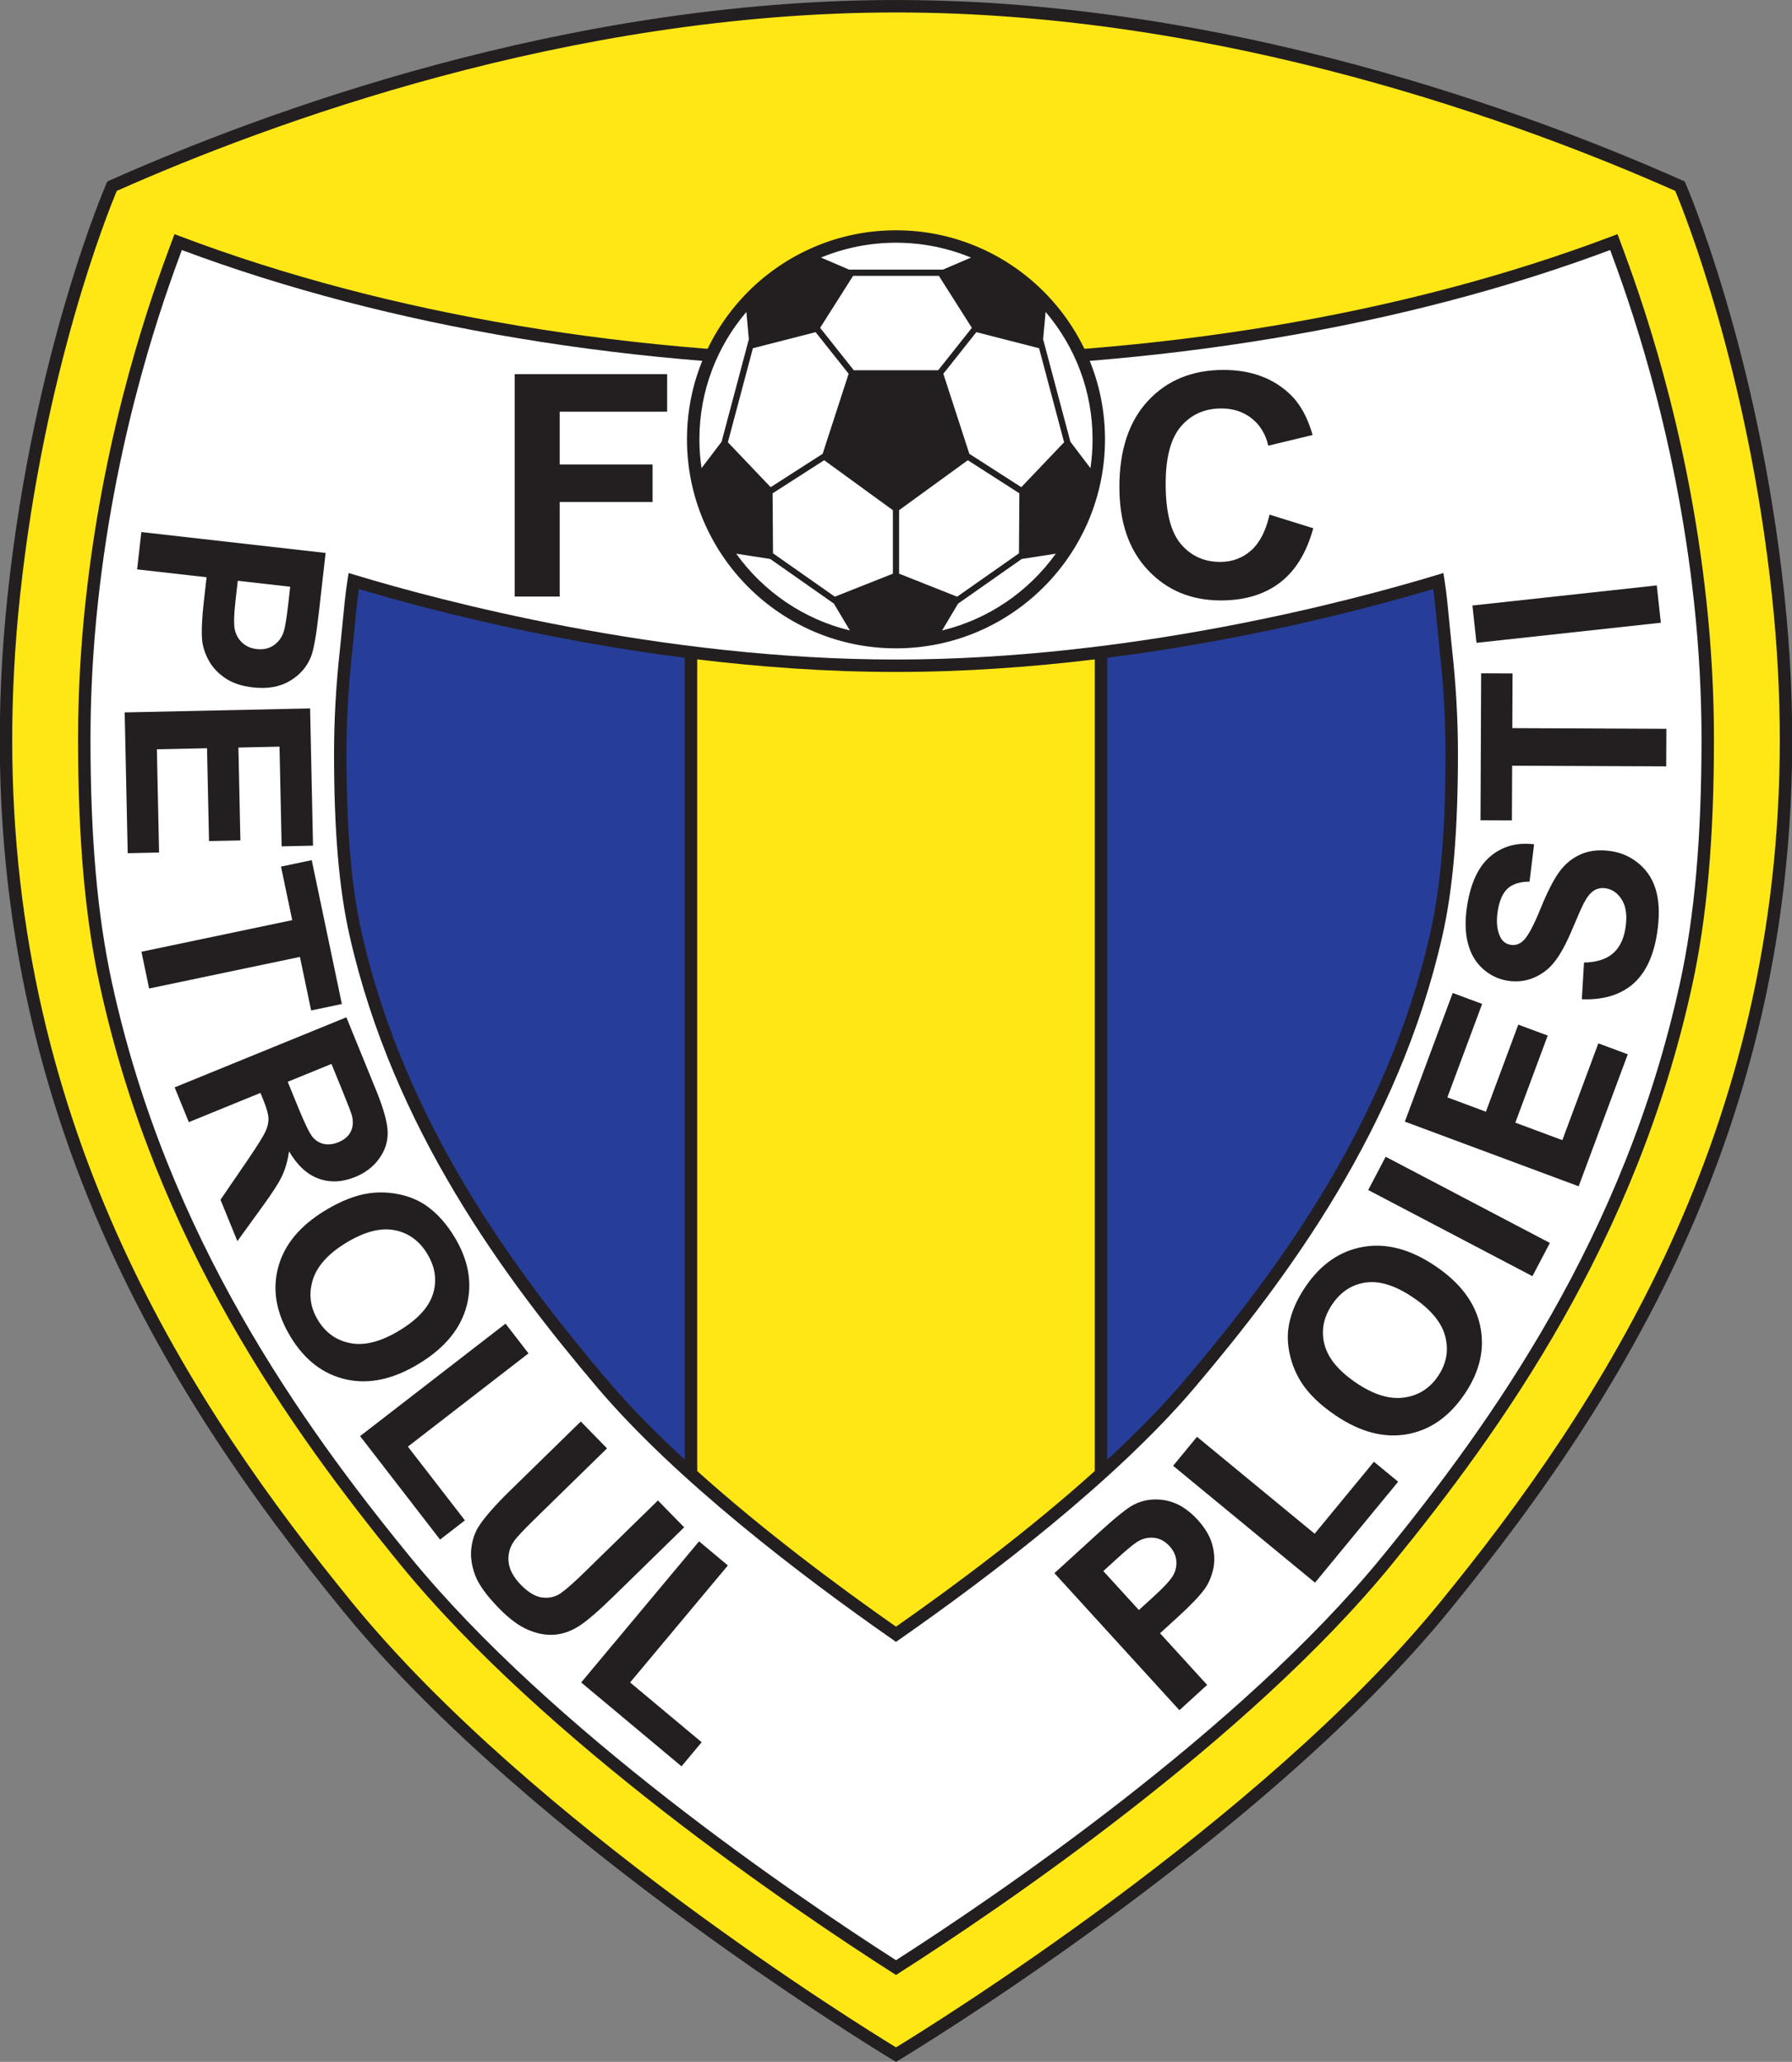 <?xml version="1.0" encoding="UTF-8"?>
<svg xmlns="http://www.w3.org/2000/svg" xmlns:xlink="http://www.w3.org/1999/xlink" width="539.83pt" height="620.98pt" viewBox="0 0 539.83 620.98" version="1.1">
<rect x="0" y="0" width="539.83" height="620.98" fill="#808080" stroke="none"/>
<defs>
<clipPath id="clip1">
  <path d="M 0 0 L 539.828 0 L 539.828 620.98 L 0 620.98 Z M 0 0 "/>
</clipPath>
</defs>
<g id="surface1">
<path style=" stroke:none;fill-rule:nonzero;fill:rgb(100%,90.599%,8.6%);fill-opacity:1;" d="M 435.02 484.055 C 494.297 411.516 550.461 317.133 535.637 179.074 C 527.715 105.25 506.078 56.066 506.078 56.066 C 452.961 32.434 363.852 1.879 269.914 1.879 C 175.98 1.879 86.875 32.434 33.754 56.066 C 33.754 56.066 12.117 105.25 4.191 179.074 C -10.629 317.133 45.531 411.516 104.812 484.055 C 162.32 554.43 269.914 618.801 269.914 618.801 C 269.914 618.801 377.508 554.43 435.02 484.055 "/>
<g clip-path="url(#clip1)" clip-rule="nonzero">
<path style=" stroke:none;fill-rule:nonzero;fill:rgb(13.699%,12.199%,12.5%);fill-opacity:1;" d="M 32.992 54.359 L 32.332 54.652 L 32.043 55.312 C 31.824 55.809 10.195 105.609 2.332 178.875 C -13.035 322.035 48.25 417.801 103.363 485.238 C 160.418 555.059 267.871 619.762 268.953 620.406 L 269.914 620.98 L 270.875 620.406 C 271.953 619.762 379.41 555.059 436.469 485.238 C 491.578 417.801 552.867 322.035 537.5 178.875 C 529.633 105.609 508.008 55.809 507.793 55.312 L 507.5 54.652 L 506.84 54.359 C 461.215 34.059 369.77 0.004 269.914 0.004 C 170.062 0.004 78.617 34.059 32.992 54.359 M 269.914 3.75 C 368.617 3.75 459.086 37.277 504.648 57.488 C 507.215 63.594 526.469 111.184 533.777 179.273 C 535.395 194.336 536.152 208.867 536.152 222.895 C 536.152 340.906 482.41 423.102 433.566 482.867 C 379.684 548.805 280.379 610.23 269.914 616.609 C 259.449 610.23 160.145 548.805 106.262 482.867 C 57.418 423.102 3.68 340.906 3.68 222.895 C 3.68 208.867 4.438 194.336 6.055 179.273 C 13.363 111.184 32.621 63.594 35.188 57.488 C 80.746 37.277 171.215 3.75 269.914 3.75 "/>
</g>
<path style=" stroke:none;fill-rule:nonzero;fill:rgb(100%,100%,100%);fill-opacity:1;" d="M 269.918 592.586 C 298.516 574.309 374.16 523.395 417.805 469.988 C 453.398 426.434 491.723 370.461 507.879 296.609 C 512.891 273.688 514.445 249.047 514.445 222.52 C 514.445 209.301 513.73 195.617 512.211 181.445 C 506.777 130.855 493.301 92.238 486.93 74.969 C 486.691 74.32 486.172 72.938 486.172 72.938 C 426.074 95.664 351.152 109.148 269.914 109.148 C 188.68 109.148 113.758 95.664 53.66 72.938 C 53.66 72.938 53.141 74.32 52.902 74.969 C 46.531 92.238 33.055 130.855 27.621 181.445 C 26.102 195.617 25.387 209.301 25.387 222.52 C 25.387 249.047 26.938 273.688 31.953 296.609 C 48.109 370.461 86.434 426.434 122.027 469.988 C 165.672 523.395 241.316 574.309 269.914 592.586 L 269.918 592.586 "/>
<path style=" stroke:none;fill-rule:nonzero;fill:rgb(13.699%,12.199%,12.5%);fill-opacity:1;" d="M 485.508 71.184 C 423.074 94.797 348.523 107.273 269.914 107.273 C 191.305 107.273 116.754 94.797 54.32 71.184 L 52.562 70.52 L 51.145 74.32 C 46.293 87.473 31.531 127.496 25.762 181.246 C 24.27 195.133 23.516 209.02 23.516 222.52 C 23.516 252.727 25.617 276.395 30.125 297.012 C 46.934 373.84 87.293 430.441 120.578 471.172 C 164.09 524.418 238.801 574.922 268.902 594.164 L 269.914 594.809 L 270.926 594.164 C 301.027 574.922 375.742 524.418 419.254 471.172 C 452.539 430.441 492.898 373.84 509.707 297.012 C 514.215 276.395 516.316 252.727 516.316 222.52 C 516.316 209.023 515.562 195.137 514.07 181.246 C 508.301 127.504 493.539 87.477 488.688 74.32 L 487.27 70.516 L 485.508 71.184 M 485.055 75.305 C 485.086 75.387 485.172 75.617 485.172 75.617 C 489.984 88.664 504.629 128.367 510.348 181.645 C 511.824 195.402 512.57 209.156 512.57 222.52 C 512.57 252.449 510.5 275.863 506.051 296.207 C 489.41 372.266 449.375 428.398 416.355 468.801 C 373.629 521.086 300.453 570.785 269.914 590.363 C 239.379 570.785 166.203 521.09 123.477 468.801 C 90.457 428.398 50.422 372.266 33.781 296.207 C 29.332 275.867 27.258 252.449 27.258 222.52 C 27.258 209.152 28.008 195.402 29.484 181.645 C 35.203 128.355 49.848 88.66 54.66 75.617 C 54.66 75.617 54.707 75.488 54.773 75.305 C 117.27 98.648 191.586 111.02 269.914 111.02 C 348.246 111.02 422.562 98.648 485.055 75.305 "/>
<path style=" stroke:none;fill-rule:nonzero;fill:rgb(13.699%,12.199%,12.5%);fill-opacity:1;" d="M 42.578 160.242 L 98.09 166.535 L 96.055 184.484 C 95.285 191.281 94.504 195.688 93.715 197.688 C 92.52 200.77 90.406 203.223 87.375 205.047 C 84.34 206.867 80.613 207.531 76.195 207.031 C 72.785 206.645 69.988 205.703 67.805 204.207 C 65.621 202.711 63.973 200.938 62.863 198.891 C 61.754 196.844 61.094 194.812 60.887 192.801 C 60.66 190.074 60.832 186.188 61.406 181.133 L 62.23 173.852 L 41.305 171.48 L 42.578 160.242 M 87.418 176.707 L 71.629 174.918 L 70.934 181.02 C 70.438 185.418 70.395 188.387 70.809 189.938 C 71.223 191.484 72.004 192.746 73.148 193.73 C 74.289 194.711 75.688 195.297 77.332 195.484 C 79.355 195.715 81.094 195.312 82.543 194.281 C 83.992 193.25 84.984 191.848 85.52 190.074 C 85.922 188.773 86.352 186.113 86.809 182.094 L 87.418 176.707 "/>
<path style=" stroke:none;fill-rule:nonzero;fill:rgb(13.699%,12.199%,12.5%);fill-opacity:1;" d="M 37.559 214.559 L 93.414 213.359 L 94.297 254.691 L 84.844 254.895 L 84.203 224.871 L 71.82 225.137 L 72.418 253.113 L 62.965 253.312 L 62.367 225.34 L 47.258 225.66 L 47.922 256.758 L 38.469 256.961 L 37.559 214.559 "/>
<path style=" stroke:none;fill-rule:nonzero;fill:rgb(13.699%,12.199%,12.5%);fill-opacity:1;" d="M 42.605 286.641 L 88.031 277.125 L 84.652 260.996 L 93.91 259.059 L 102.984 302.383 L 93.727 304.324 L 90.352 288.195 L 44.926 297.711 L 42.605 286.641 "/>
<path style=" stroke:none;fill-rule:nonzero;fill:rgb(13.699%,12.199%,12.5%);fill-opacity:1;" d="M 52.609 327.488 L 104.34 306.383 L 113.277 328.289 C 115.523 333.797 116.691 337.988 116.781 340.863 C 116.867 343.742 116.031 346.41 114.266 348.883 C 112.5 351.355 110.086 353.215 107.027 354.465 C 103.141 356.047 99.469 356.223 96.016 354.988 C 92.559 353.75 89.578 351.012 87.078 346.766 C 86.676 349.543 85.984 351.984 85.008 354.086 C 84.027 356.188 82.035 359.297 79.027 363.41 L 71.508 373.801 L 66.422 361.336 L 74.648 349.309 C 77.574 345 79.355 342.141 80 340.734 C 80.641 339.324 80.934 337.992 80.871 336.73 C 80.809 335.473 80.293 333.652 79.32 331.266 L 78.461 329.156 L 56.883 337.961 L 52.609 327.488 M 86.676 325.805 L 89.805 333.477 C 91.832 338.449 93.312 341.465 94.242 342.531 C 95.172 343.594 96.301 344.266 97.625 344.543 C 98.949 344.816 100.395 344.641 101.953 344.004 C 103.699 343.289 104.922 342.254 105.621 340.891 C 106.32 339.531 106.469 337.949 106.066 336.156 C 105.84 335.266 104.871 332.719 103.156 328.52 L 99.855 320.43 L 86.676 325.805 "/>
<path style=" stroke:none;fill-rule:nonzero;fill:rgb(13.699%,12.199%,12.5%);fill-opacity:1;" d="M 97.82 364.645 C 102.684 361.676 107.203 359.91 111.391 359.348 C 114.48 358.949 117.562 359.094 120.641 359.785 C 123.715 360.48 126.398 361.66 128.695 363.32 C 131.762 365.52 134.48 368.555 136.848 372.434 C 141.129 379.449 142.375 386.395 140.582 393.266 C 138.793 400.141 134.012 405.949 126.242 410.691 C 118.539 415.395 111.234 416.984 104.332 415.461 C 97.43 413.938 91.844 409.68 87.574 402.684 C 83.254 395.602 81.98 388.652 83.762 381.828 C 85.539 375.008 90.227 369.281 97.82 364.645 M 104.191 374.348 C 98.789 377.645 95.453 381.391 94.188 385.59 C 92.926 389.785 93.461 393.801 95.805 397.641 C 98.148 401.477 101.453 403.781 105.723 404.555 C 109.992 405.328 114.891 404.027 120.426 400.648 C 125.895 397.312 129.242 393.621 130.469 389.586 C 131.695 385.547 131.098 381.543 128.68 377.574 C 126.254 373.605 122.941 371.238 118.734 370.473 C 114.531 369.703 109.684 370.996 104.191 374.348 "/>
<path style=" stroke:none;fill-rule:nonzero;fill:rgb(13.699%,12.199%,12.5%);fill-opacity:1;" d="M 108.477 432.52 L 152.289 398.648 L 159.207 407.598 L 122.875 435.684 L 140.051 457.898 L 132.566 463.684 L 108.477 432.52 "/>
<path style=" stroke:none;fill-rule:nonzero;fill:rgb(13.699%,12.199%,12.5%);fill-opacity:1;" d="M 174.957 428.121 L 182.863 436.211 L 161.172 457.41 C 157.73 460.773 155.598 463.055 154.773 464.25 C 153.473 466.195 152.953 468.301 153.23 470.57 C 153.504 472.836 154.742 475.094 156.938 477.34 C 159.172 479.621 161.32 480.887 163.395 481.133 C 165.465 481.375 167.297 480.945 168.895 479.848 C 170.488 478.746 172.871 476.648 176.043 473.551 L 198.195 451.898 L 206.102 459.988 L 185.074 480.539 C 180.266 485.238 176.656 488.34 174.246 489.844 C 171.836 491.348 169.371 492.18 166.863 492.344 C 164.352 492.508 161.73 492.004 159.004 490.828 C 156.273 489.66 153.367 487.492 150.273 484.332 C 146.547 480.516 144.16 477.191 143.113 474.355 C 142.07 471.52 141.691 468.84 141.984 466.316 C 142.277 463.793 143.02 461.594 144.215 459.719 C 145.992 456.949 149.121 453.375 153.602 448.996 L 174.957 428.121 "/>
<path style=" stroke:none;fill-rule:nonzero;fill:rgb(13.699%,12.199%,12.5%);fill-opacity:1;" d="M 175.078 506.711 L 210.586 464.215 L 219.266 471.469 L 189.82 506.711 L 211.367 524.715 L 205.301 531.973 L 175.078 506.711 "/>
<path style=" stroke:none;fill-rule:nonzero;fill:rgb(13.699%,12.199%,12.5%);fill-opacity:1;" d="M 355.289 515.074 L 317.641 473.797 L 330.988 461.625 C 336.043 457.016 339.531 454.211 341.441 453.223 C 344.367 451.691 347.574 451.238 351.059 451.859 C 354.543 452.484 357.781 454.438 360.781 457.723 C 363.094 460.258 364.578 462.809 365.238 465.371 C 365.898 467.934 365.969 470.352 365.461 472.625 C 364.945 474.898 364.105 476.859 362.938 478.512 C 361.316 480.715 358.625 483.527 354.867 486.957 L 349.453 491.891 L 363.645 507.453 L 355.289 515.074 M 332.371 473.164 L 343.082 484.906 L 347.617 480.766 C 350.887 477.785 352.875 475.574 353.582 474.137 C 354.289 472.699 354.535 471.234 354.32 469.742 C 354.105 468.25 353.441 466.891 352.324 465.668 C 350.949 464.16 349.379 463.32 347.609 463.145 C 345.84 462.969 344.168 463.367 342.602 464.352 C 341.438 465.066 339.363 466.785 336.379 469.512 L 332.371 473.164 "/>
<path style=" stroke:none;fill-rule:nonzero;fill:rgb(13.699%,12.199%,12.5%);fill-opacity:1;" d="M 396.145 476.66 L 353.395 441.457 L 360.586 432.727 L 396.031 461.918 L 413.883 440.242 L 421.188 446.254 L 396.145 476.66 "/>
<path style=" stroke:none;fill-rule:nonzero;fill:rgb(13.699%,12.199%,12.5%);fill-opacity:1;" d="M 402.348 426.301 C 397.633 423.109 394.148 419.727 391.902 416.152 C 390.254 413.508 389.109 410.641 388.465 407.559 C 387.82 404.469 387.777 401.539 388.336 398.762 C 389.062 395.059 390.695 391.324 393.242 387.562 C 397.848 380.758 403.652 376.742 410.648 375.52 C 417.648 374.297 424.918 376.234 432.453 381.336 C 439.93 386.395 444.406 392.379 445.887 399.289 C 447.363 406.203 445.805 413.055 441.211 419.84 C 436.562 426.711 430.766 430.75 423.824 431.965 C 416.879 433.176 409.719 431.285 402.348 426.301 M 408.535 416.48 C 413.777 420.027 418.57 421.504 422.914 420.914 C 427.258 420.324 430.688 418.172 433.211 414.445 C 435.727 410.723 436.453 406.758 435.387 402.555 C 434.316 398.348 431.102 394.43 425.73 390.797 C 420.426 387.203 415.68 385.691 411.496 386.25 C 407.312 386.809 403.918 389.012 401.312 392.859 C 398.707 396.711 397.926 400.711 398.973 404.855 C 400.023 409 403.211 412.875 408.535 416.48 "/>
<path style=" stroke:none;fill-rule:nonzero;fill:rgb(13.699%,12.199%,12.5%);fill-opacity:1;" d="M 461.637 384.355 L 412.168 358.402 L 417.422 348.383 L 466.895 374.34 L 461.637 384.355 "/>
<path style=" stroke:none;fill-rule:nonzero;fill:rgb(13.699%,12.199%,12.5%);fill-opacity:1;" d="M 475.566 357.281 L 423.203 337.805 L 437.617 299.055 L 446.484 302.355 L 436.012 330.5 L 447.617 334.816 L 457.375 308.59 L 466.238 311.887 L 456.484 338.113 L 470.648 343.383 L 481.492 314.23 L 490.355 317.527 L 475.566 357.281 "/>
<path style=" stroke:none;fill-rule:nonzero;fill:rgb(13.699%,12.199%,12.5%);fill-opacity:1;" d="M 476.523 300.949 L 477.172 289.898 C 480.922 289.82 483.805 288.918 485.828 287.195 C 487.848 285.477 489.121 282.926 489.656 279.547 C 490.215 275.969 489.879 273.152 488.648 271.098 C 487.414 269.047 485.781 267.859 483.75 267.539 C 482.445 267.336 481.273 267.543 480.242 268.164 C 479.203 268.785 478.195 269.996 477.223 271.793 C 476.57 273.027 475.305 275.871 473.434 280.328 C 471.031 286.062 468.566 289.965 466.035 292.031 C 462.473 294.938 458.516 296.051 454.156 295.367 C 451.355 294.93 448.855 293.719 446.664 291.742 C 444.473 289.766 442.973 287.176 442.168 283.973 C 441.363 280.773 441.293 277.051 441.957 272.805 C 443.047 265.875 445.395 260.898 449.008 257.875 C 452.621 254.852 456.996 253.652 462.137 254.281 L 460.766 265.516 C 457.852 265.543 455.648 266.242 454.16 267.613 C 452.672 268.984 451.68 271.234 451.188 274.363 C 450.68 277.594 450.949 280.227 451.992 282.266 C 452.66 283.574 453.711 284.344 455.137 284.566 C 456.441 284.77 457.645 284.395 458.742 283.438 C 460.145 282.219 461.902 279.004 464.02 273.793 C 466.141 268.578 468.086 264.785 469.859 262.406 C 471.637 260.027 473.824 258.289 476.43 257.195 C 479.035 256.102 482.082 255.828 485.574 256.379 C 488.738 256.875 491.562 258.219 494.051 260.41 C 496.535 262.602 498.199 265.406 499.039 268.832 C 499.879 272.254 499.926 276.363 499.172 281.16 C 498.078 288.141 495.609 293.242 491.777 296.473 C 487.941 299.703 482.859 301.195 476.523 300.949 "/>
<path style=" stroke:none;fill-rule:nonzero;fill:rgb(13.699%,12.199%,12.5%);fill-opacity:1;" d="M 501.934 230.812 L 455.523 230.613 L 455.453 247.09 L 445.996 247.051 L 446.188 202.785 L 455.645 202.824 L 455.574 219.301 L 501.984 219.504 L 501.934 230.812 "/>
<path style=" stroke:none;fill-rule:nonzero;fill:rgb(13.699%,12.199%,12.5%);fill-opacity:1;" d="M 500.32 187.551 L 444.781 193.605 L 443.559 182.363 L 499.094 176.309 L 500.32 187.551 "/>
<path style=" stroke:none;fill-rule:nonzero;fill:rgb(13.699%,12.199%,12.5%);fill-opacity:1;" d="M 432.758 173.195 C 407.477 180.844 340.992 198.633 269.914 198.633 C 198.84 198.633 132.355 180.844 107.07 173.195 L 105.027 172.574 L 104.684 174.684 C 104.098 178.258 103.555 183.914 103.074 188.902 L 102.41 195.535 C 101.23 206.156 100.629 216.723 100.629 226.945 C 100.629 250.297 102.125 267.766 105.336 281.922 C 118.5 339.945 152.055 384.992 179.816 417.754 C 203.594 445.812 241.352 474.562 268.844 493.742 L 269.914 494.488 L 270.988 493.742 C 298.477 474.562 336.242 445.809 360.012 417.754 C 387.777 384.992 421.328 339.945 434.496 281.922 C 437.707 267.766 439.199 250.297 439.199 226.945 C 439.199 216.727 438.602 206.156 437.422 195.535 L 436.754 188.887 C 436.277 183.902 435.734 178.254 435.148 174.684 L 434.805 172.574 L 432.758 173.195 "/>
<path style=" stroke:none;fill-rule:nonzero;fill:rgb(13.699%,12.199%,12.5%);fill-opacity:1;" d="M 206.949 132.309 C 206.949 167.023 235.195 195.266 269.91 195.266 C 304.629 195.266 332.875 167.023 332.875 132.309 C 332.875 97.598 304.629 69.355 269.91 69.355 C 235.195 69.355 206.949 97.598 206.949 132.309 "/>
<path style=" stroke:none;fill-rule:nonzero;fill:rgb(100%,100%,100%);fill-opacity:1;" d="M 291.457 138.676 L 270.828 153.664 L 270.848 153.762 L 270.848 172.773 L 270.918 172.805 L 288.34 179.711 L 288.398 179.66 L 306.949 166.648 L 306.961 166.484 L 307.078 148.715 L 307.07 148.566 L 291.531 138.602 L 291.457 138.676 "/>
<path style=" stroke:none;fill-rule:nonzero;fill:rgb(100%,100%,100%);fill-opacity:1;" d="M 317.984 166.848 C 309.848 178.141 297.84 186.461 283.914 189.848 L 283.805 189.871 L 288.598 181.824 L 288.711 181.73 L 307.781 168.355 L 307.883 168.332 L 318.051 166.758 L 317.984 166.848 "/>
<path style=" stroke:none;fill-rule:nonzero;fill:rgb(100%,100%,100%);fill-opacity:1;" d="M 315.078 94.055 C 323.84 104.383 329.129 117.738 329.129 132.309 C 329.129 135.191 328.922 138.02 328.523 140.793 L 328.504 141.012 L 322.488 133.09 L 322.457 133.066 L 314.223 102.137 L 314.242 102.086 L 314.984 93.945 L 315.078 94.055 "/>
<path style=" stroke:none;fill-rule:nonzero;fill:rgb(100%,100%,100%);fill-opacity:1;" d="M 294.316 100.086 L 312.891 104.848 L 313.012 104.859 L 320.562 133.223 L 320.477 133.277 L 307.766 146.617 L 307.652 146.719 L 292.023 136.691 L 291.922 136.414 L 284.176 112.574 L 284.238 112.488 L 294.113 100.043 L 294.316 100.086 "/>
<path style=" stroke:none;fill-rule:nonzero;fill:rgb(100%,100%,100%);fill-opacity:1;" d="M 224.773 94.023 C 215.996 104.352 210.691 117.723 210.691 132.309 C 210.691 135.262 210.91 138.16 211.328 140.992 L 211.465 140.82 L 217.363 133.055 L 217.422 132.863 L 225.562 102.273 L 225.59 102.137 L 224.84 93.945 L 224.773 94.023 "/>
<path style=" stroke:none;fill-rule:nonzero;fill:rgb(100%,100%,100%);fill-opacity:1;" d="M 245.773 100.125 L 255.555 112.449 L 255.648 112.566 L 247.809 136.691 L 247.727 136.738 L 232.32 146.621 L 232.145 146.711 L 219.258 133.188 L 219.289 133.109 L 226.789 104.938 L 226.809 104.879 L 245.684 100.039 L 245.773 100.125 "/>
<path style=" stroke:none;fill-rule:nonzero;fill:rgb(100%,100%,100%);fill-opacity:1;" d="M 257.16 83.074 L 282.828 83.074 L 282.871 83.141 L 292.66 98.578 L 292.762 98.738 L 282.703 111.41 L 282.633 111.5 L 257.188 111.5 L 257.105 111.395 L 247.133 98.824 L 247.062 98.734 L 256.992 83.078 L 257.16 83.074 "/>
<path style=" stroke:none;fill-rule:nonzero;fill:rgb(100%,100%,100%);fill-opacity:1;" d="M 247.332 77.578 L 255.762 81.195 L 255.82 81.203 L 284.047 81.203 L 284.148 81.16 L 292.309 77.66 L 292.508 77.578 C 285.539 74.695 277.91 73.102 269.91 73.102 C 261.992 73.102 254.434 74.66 247.523 77.492 L 247.332 77.578 "/>
<path style=" stroke:none;fill-rule:nonzero;fill:rgb(100%,100%,100%);fill-opacity:1;" d="M 232.746 148.594 L 232.863 166.531 L 232.852 166.633 L 251.434 179.668 L 251.488 179.707 L 268.91 172.801 L 268.977 172.773 L 268.977 153.762 L 268.965 153.648 L 248.281 138.613 L 248.199 138.66 L 232.863 148.5 L 232.746 148.594 "/>
<path style=" stroke:none;fill-rule:nonzero;fill:rgb(100%,100%,100%);fill-opacity:1;" d="M 221.914 166.781 L 231.918 168.328 L 232.039 168.352 L 251.137 181.746 L 251.219 181.82 L 256.016 189.867 L 255.945 189.855 C 241.977 186.469 229.93 178.113 221.785 166.773 L 221.914 166.781 "/>
<path style=" stroke:none;fill-rule:nonzero;fill:rgb(13.699%,12.199%,12.5%);fill-opacity:1;" d="M 155.051 179.664 L 155.051 112.684 L 200.973 112.684 L 200.973 123.992 L 168.605 123.992 L 168.605 139.887 L 196.586 139.887 L 196.586 151.195 L 168.605 151.195 L 168.605 179.664 L 155.051 179.664 "/>
<path style=" stroke:none;fill-rule:nonzero;fill:rgb(13.699%,12.199%,12.5%);fill-opacity:1;" d="M 382.449 154.996 L 395.613 159.094 C 393.598 166.449 390.254 171.91 385.57 175.48 C 380.891 179.051 374.953 180.836 367.762 180.836 C 358.855 180.836 351.539 177.789 345.809 171.699 C 340.074 165.609 337.211 157.285 337.211 146.719 C 337.211 135.547 340.09 126.867 345.852 120.688 C 351.613 114.504 359.188 111.414 368.578 111.414 C 376.777 111.414 383.438 113.836 388.559 118.68 C 391.605 121.539 393.891 125.652 395.418 131.012 L 382.059 134.23 C 381.266 130.766 379.609 128.031 377.09 126.027 C 374.57 124.02 371.512 123.016 367.91 123.016 C 362.934 123.016 358.898 124.805 355.797 128.371 C 352.699 131.941 351.152 137.723 351.152 145.715 C 351.152 154.195 352.672 160.234 355.719 163.836 C 358.766 167.434 362.723 169.23 367.598 169.23 C 371.195 169.23 374.285 168.09 376.875 165.801 C 379.465 163.512 381.32 159.91 382.449 154.996 "/>
<path style=" stroke:none;fill-rule:nonzero;fill:rgb(100%,90.599%,8.6%);fill-opacity:1;" d="M 210.031 443.043 L 210.031 198.59 L 210.086 198.594 C 229.047 200.891 249.281 202.375 269.914 202.375 C 290.527 202.375 310.742 200.895 329.688 198.598 L 329.801 198.59 L 329.801 443.02 L 329.738 443.09 C 310.066 460.773 287.898 477.324 269.914 489.91 C 251.938 477.328 229.77 460.781 210.102 443.098 L 210.031 443.043 "/>
<path style=" stroke:none;fill-rule:nonzero;fill:rgb(14.899%,24.3%,59.999%);fill-opacity:1;" d="M 206.285 439.605 L 206.285 198.125 L 206.184 198.105 C 162.727 192.535 126.41 182.859 108.078 177.398 C 107.621 180.785 107.191 185.211 106.801 189.262 L 106.133 195.949 C 104.965 206.434 104.375 216.863 104.375 226.945 C 104.375 250.012 105.84 267.219 108.988 281.094 C 121.973 338.324 155.188 382.898 182.672 415.336 C 189.523 423.414 197.551 431.562 206.172 439.52 L 206.285 439.605 "/>
<path style=" stroke:none;fill-rule:nonzero;fill:rgb(14.899%,24.3%,59.999%);fill-opacity:1;" d="M 333.547 198.125 L 333.547 439.629 L 333.602 439.57 C 342.242 431.598 350.293 423.434 357.16 415.336 C 384.645 382.898 417.859 338.324 430.844 281.094 C 433.992 267.219 435.457 250.012 435.457 226.945 C 435.457 216.863 434.867 206.434 433.699 195.949 L 433.027 189.246 C 432.637 185.203 432.207 180.781 431.754 177.398 C 413.418 182.859 377.082 192.539 333.605 198.109 L 333.547 198.125 "/>
</g>
</svg>
